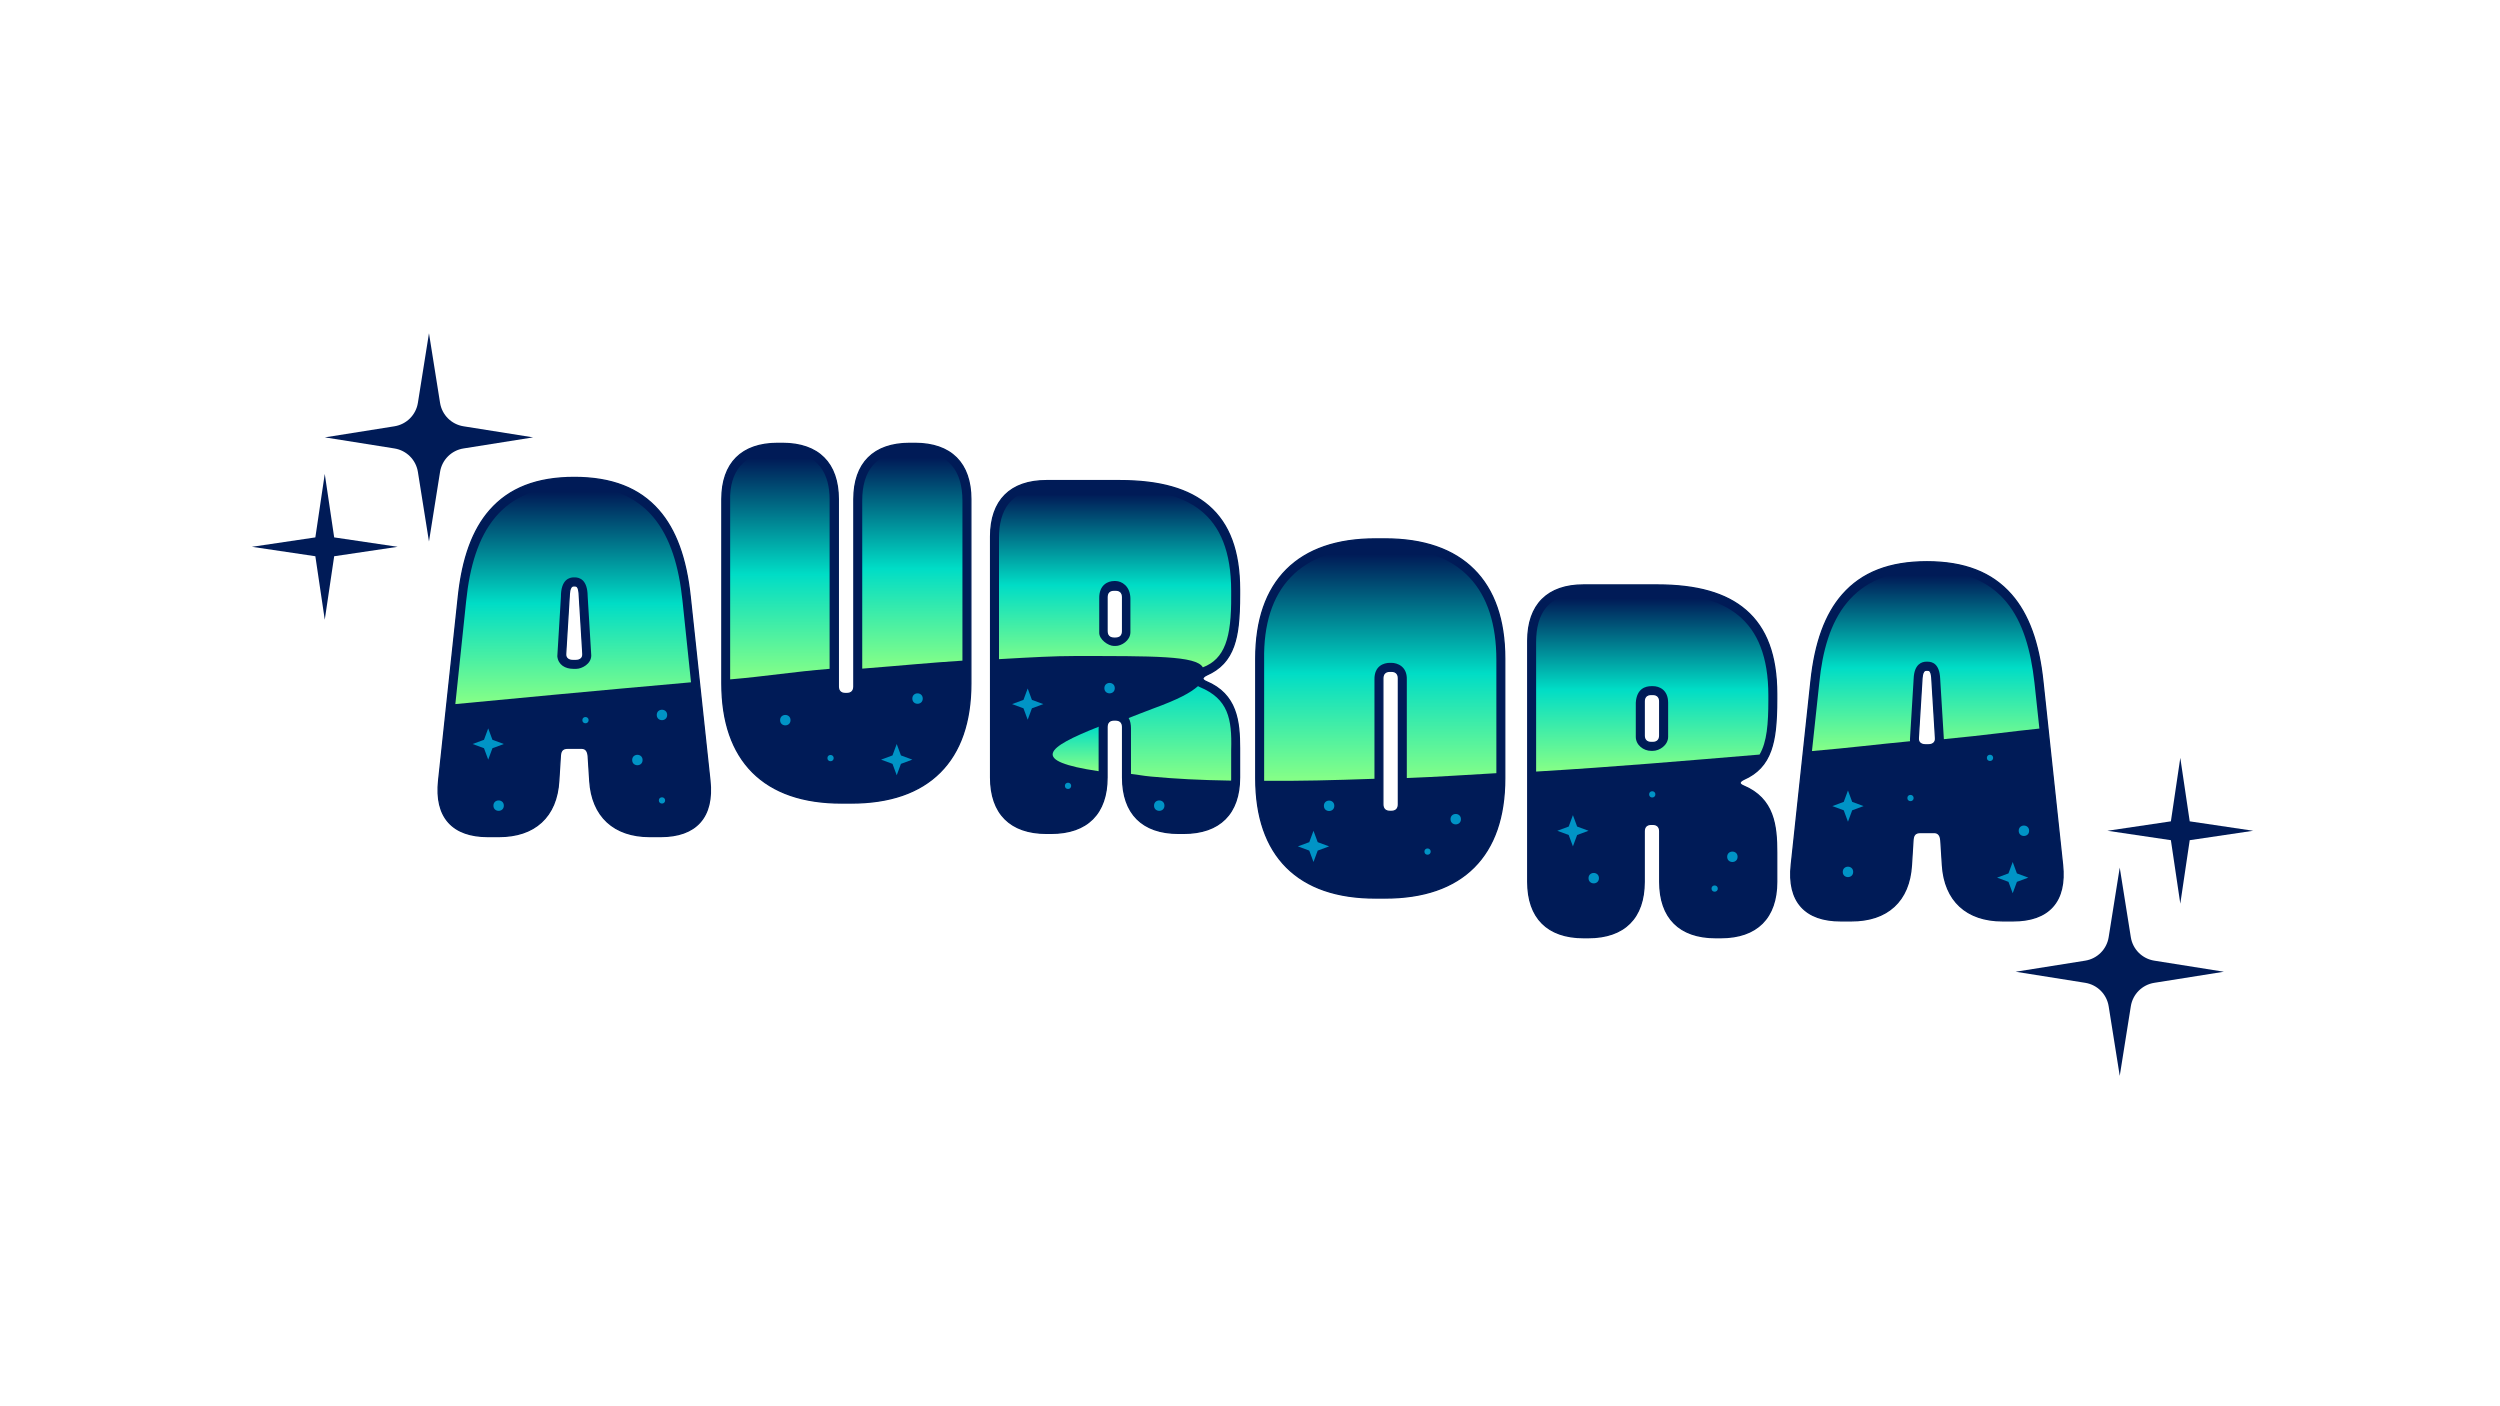 <?xml version="1.0" encoding="UTF-8"?>
<svg xmlns="http://www.w3.org/2000/svg" xmlns:xlink="http://www.w3.org/1999/xlink" viewBox="0 0 1920 1080">
  <defs>
    <style>
      .cls-1 {
        fill: none;
        stroke: #001b57;
      }

      .cls-2 {
        fill: url(#linear-gradient-2);
      }

      .cls-3 {
        fill: url(#linear-gradient-4);
      }

      .cls-4 {
        fill: url(#linear-gradient-3);
      }

      .cls-5 {
        fill: url(#linear-gradient-5);
      }

      .cls-6 {
        fill: #0094c6;
      }

      .cls-7 {
        fill: url(#linear-gradient-8);
      }

      .cls-8 {
        fill: #001b57;
      }

      .cls-9 {
        fill: url(#linear-gradient-7);
      }

      .cls-10 {
        fill: url(#linear-gradient-9);
      }

      .cls-11 {
        fill: url(#linear-gradient-6);
      }

      .cls-12 {
        fill: url(#linear-gradient);
      }
    </style>
    <linearGradient id="linear-gradient" x1="440.2" y1="372.86" x2="440.2" y2="540.75" gradientUnits="userSpaceOnUse">
      <stop offset=".03" stop-color="#001b57"/>
      <stop offset=".54" stop-color="#00ddc6"/>
      <stop offset="1" stop-color="#87ff86"/>
    </linearGradient>
    <linearGradient id="linear-gradient-2" x1="598.94" y1="346.7" x2="598.94" y2="521.77" xlink:href="#linear-gradient"/>
    <linearGradient id="linear-gradient-3" x1="700.67" y1="346.7" x2="700.67" y2="513.51" xlink:href="#linear-gradient"/>
    <linearGradient id="linear-gradient-4" x1="856.39" y1="375.56" x2="856.39" y2="512.52" xlink:href="#linear-gradient"/>
    <linearGradient id="linear-gradient-5" x1="906.19" y1="526.97" x2="906.19" y2="599.53" gradientUnits="userSpaceOnUse">
      <stop offset="0" stop-color="#00ddc6"/>
      <stop offset="1" stop-color="#87ff86"/>
    </linearGradient>
    <linearGradient id="linear-gradient-6" x1="826.14" y1="558.12" x2="826.14" y2="592.29" xlink:href="#linear-gradient-5"/>
    <linearGradient id="linear-gradient-7" x1="1060.03" y1="420.46" x2="1060.03" y2="599.7" gradientUnits="userSpaceOnUse">
      <stop offset=".03" stop-color="#001b57"/>
      <stop offset=".51" stop-color="#00d1bf"/>
      <stop offset=".54" stop-color="#00ddc6"/>
      <stop offset="1" stop-color="#87ff86"/>
    </linearGradient>
    <linearGradient id="linear-gradient-8" x1="1268.91" y1="455.67" x2="1268.91" y2="592.55" xlink:href="#linear-gradient"/>
    <linearGradient id="linear-gradient-9" x1="1478.92" y1="437.95" x2="1478.92" y2="576.83" xlink:href="#linear-gradient"/>
  </defs>
  <g id="Layer_1">
    <g>
      <g>
        <g>
          <path class="cls-8" d="M499.08,641.48c-27.03,0-43.48-15.24-45.14-41.81l-1.23-19.21c-.38-4.53-2.52-6.83-6.36-6.83h-10.22c-4.31,0-6.4,1.99-6.77,6.44l-1.23,19.6c-1.66,26.96-17.69,41.81-45.14,41.81h-8.18c-13.31,0-23.25-3.55-29.54-10.55-6.41-7.13-8.9-17.71-7.43-31.43l15.12-141.02c3.1-29.45,10.95-51.01,24-65.9,14.69-16.77,35.64-24.92,64.06-24.92s49.37,8.15,64.06,24.92c13.05,14.89,20.9,36.45,24,65.9l15.12,141.02c1.48,13.72-1.02,24.3-7.43,31.43-6.29,7-16.23,10.55-29.54,10.55h-8.17ZM440.63,448.96c-2.48,0-3.93,2.17-4.32,6.45l-2.86,46.57c-.16,1.75.29,3.24,1.3,4.34,1.15,1.26,2.94,1.95,5.06,1.95h2.45c2.11,0,3.91-.69,5.06-1.95,1.01-1.11,1.46-2.6,1.31-4.32l-2.86-46.63c-.49-5.32-2.08-6.42-4.31-6.42h-.82Z"/>
          <path class="cls-8" d="M441.04,368.66c58.45,0,81.34,35.56,87.07,89.93l15.12,141.02c2.86,26.57-9.4,40.87-35.97,40.87h-8.17c-26.57,0-42.51-14.71-44.15-40.87l-1.23-19.21c-.41-4.91-2.86-7.77-7.36-7.77h-10.22c-4.91,0-7.36,2.45-7.76,7.35l-1.23,19.62c-1.63,26.57-17.58,40.87-44.14,40.87h-8.18c-26.57,0-38.83-14.31-35.97-40.87l15.12-141.02c5.72-54.36,28.61-89.93,87.06-89.93M439.81,509.27h2.45c4.5,0,7.77-2.86,7.36-7.36l-2.86-46.6c-.41-4.5-1.64-7.36-5.31-7.36h-.82c-3.27,0-4.91,2.86-5.31,7.36l-2.86,46.6c-.41,4.5,2.86,7.36,7.36,7.36M441.04,366.66c-28.72,0-49.92,8.26-64.81,25.26-13.19,15.05-21.12,36.79-24.24,66.46l-15.12,141.01c-1.51,14.02,1.07,24.85,7.68,32.21,6.48,7.22,16.67,10.88,30.28,10.88h8.18c13.8,0,24.83-3.7,32.77-11,8.03-7.37,12.52-18.05,13.36-31.75l1.23-19.62c.32-3.88,2-5.48,5.77-5.48h10.22c2.09,0,4.92.62,5.37,5.93l1.22,19.17c1.7,27.16,18.52,42.75,46.14,42.75h8.17c13.61,0,23.8-3.66,30.28-10.88,6.6-7.35,9.19-18.19,7.68-32.21l-15.12-141.02c-3.12-29.66-11.05-51.4-24.24-66.45-14.89-17-36.09-25.26-64.81-25.26h0ZM437.31,455.47c.51-5.51,2.62-5.51,3.32-5.51h.82c1.48,0,2.85.42,3.32,5.51l2.86,46.57v.03s0,.03,0,.03c.13,1.43-.23,2.66-1.05,3.55-.96,1.05-2.49,1.62-4.32,1.62h-2.45c-1.83,0-3.36-.58-4.32-1.62-.82-.89-1.18-2.12-1.05-3.55v-.03s0-.03,0-.03l2.86-46.57h0Z"/>
        </g>
        <g>
          <path class="cls-8" d="M646.33,615.73c-29.36,0-52.1-7.85-67.59-23.34s-23.34-38.23-23.34-67.59v-141.43c0-27,14.87-41.88,41.88-41.88h3.68c27,0,41.87,14.87,41.87,41.88v143.88c0,3.92,2.44,6.36,6.36,6.36h1.23c3.92,0,6.36-2.44,6.36-6.36v-143.88c0-27,14.87-41.88,41.88-41.88h4.09c27,0,41.87,14.87,41.87,41.88v141.43c0,29.36-7.85,52.1-23.34,67.59-15.48,15.49-38.23,23.34-67.59,23.34h-7.36Z"/>
          <path class="cls-8" d="M702.74,342.5c26.57,0,40.87,14.31,40.87,40.88v141.43c0,58.45-31.47,89.93-89.92,89.93h-7.36c-58.45,0-89.93-31.48-89.93-89.93v-141.43c0-26.57,14.31-40.88,40.88-40.88h3.68c26.57,0,40.87,14.31,40.87,40.88v143.88c0,4.5,2.86,7.36,7.36,7.36h1.23c4.5,0,7.36-2.86,7.36-7.36v-143.88c0-26.57,14.31-40.88,40.88-40.88h4.09M702.74,340.5h-4.09c-27.65,0-42.88,15.23-42.88,42.88v143.88c0,3.41-1.95,5.36-5.36,5.36h-1.23c-3.41,0-5.36-1.95-5.36-5.36v-143.88c0-27.65-15.23-42.88-42.87-42.88h-3.68c-27.65,0-42.88,15.23-42.88,42.88v141.43c0,29.64,7.95,52.62,23.63,68.3,15.68,15.68,38.66,23.63,68.3,23.63h7.36c29.64,0,52.62-7.95,68.3-23.63,15.68-15.68,23.63-38.66,23.63-68.3v-141.43c0-27.65-15.23-42.88-42.87-42.88h0Z"/>
        </g>
        <g>
          <path class="cls-8" d="M905.02,639.03c-27,0-41.87-14.87-41.87-41.87v-38.83c0-3.92-2.44-6.36-6.36-6.36h-1.22c-3.92,0-6.36,2.44-6.36,6.36v38.83c0,27-14.87,41.87-41.87,41.87h-3.68c-27,0-41.88-14.87-41.88-41.87v-185.17c0-27,14.87-41.87,41.88-41.87h56.41c62.03,0,90.93,26.29,90.93,82.75v3.68c0,33.25-3.82,51.81-24.71,61-2.17,1-3.47,2.38-3.44,3.66.02,1.17,1.12,2.29,3.01,3.08,23.22,9.64,25.14,29.33,25.14,50.38v22.48c0,27-14.87,41.87-41.88,41.87h-4.09ZM855.56,452.23c-3.92,0-6.36,2.44-6.36,6.36v26.16c0,3.92,2.44,6.36,6.36,6.36h1.22c3.92,0,6.36-2.44,6.36-6.36v-26.16c0-3.92-2.44-6.36-6.36-6.36h-1.22Z"/>
          <path class="cls-8" d="M860.06,371.11c58.45,0,89.93,23.3,89.93,81.75v3.68c0,32.7-3.68,51.09-24.12,60.08-5.32,2.45-5.32,6.54-.41,8.58,21.66,8.99,24.53,26.98,24.53,49.46v22.48c0,26.57-14.31,40.87-40.88,40.87h-4.09c-26.57,0-40.87-14.31-40.87-40.87v-38.83c0-4.5-2.86-7.36-7.36-7.36h-1.22c-4.5,0-7.36,2.86-7.36,7.36v38.83c0,26.57-14.31,40.87-40.87,40.87h-3.68c-26.57,0-40.88-14.31-40.88-40.87v-185.17c0-26.57,14.31-40.87,40.88-40.87h56.41M855.56,492.1h1.22c4.5,0,7.36-2.86,7.36-7.36v-26.16c0-4.5-2.86-7.36-7.36-7.36h-1.22c-4.5,0-7.36,2.86-7.36,7.36v26.16c0,4.5,2.86,7.36,7.36,7.36M860.06,369.11h-56.41c-27.65,0-42.88,15.23-42.88,42.87v185.17c0,27.65,15.23,42.87,42.88,42.87h3.68c27.65,0,42.87-15.23,42.87-42.87v-38.83c0-3.41,1.95-5.36,5.36-5.36h1.22c3.41,0,5.36,1.95,5.36,5.36v38.83c0,27.65,15.23,42.87,42.87,42.87h4.09c27.65,0,42.88-15.23,42.88-42.87v-22.48c0-20.55-1.99-41.44-25.76-51.31-1.46-.61-2.38-1.44-2.39-2.18-.01-.65.73-1.75,2.88-2.74,10.39-4.57,17-11.66,20.77-22.3,3.2-9.04,4.51-20.52,4.51-39.6v-3.68c0-29.45-7.76-50.49-23.74-64.31-15.12-13.08-37.43-19.44-68.19-19.44h0ZM855.56,490.1c-3.41,0-5.36-1.95-5.36-5.36v-26.16c0-3.41,1.95-5.36,5.36-5.36h1.22c3.41,0,5.36,1.95,5.36,5.36v26.16c0,3.4-1.95,5.36-5.36,5.36h-1.22Z"/>
        </g>
        <g>
          <path class="cls-8" d="M1056.36,688.69c-29.36,0-52.1-7.85-67.59-23.33-15.49-15.48-23.34-38.22-23.34-67.59v-91.97c0-29.36,7.85-52.1,23.34-67.59s38.23-23.34,67.59-23.34h7.35c29.36,0,52.1,7.85,67.59,23.34s23.34,38.23,23.34,67.59v91.97c0,29.36-7.85,52.1-23.34,67.59-15.49,15.48-38.23,23.33-67.59,23.33h-7.35ZM1067.39,514.53c-3.92,0-6.36,2.44-6.36,6.36v96.88c0,3.92,2.44,6.36,6.36,6.36h1.23c3.92,0,6.36-2.44,6.36-6.36v-96.88c0-3.92-2.44-6.36-6.36-6.36h-1.23Z"/>
          <path class="cls-8" d="M1063.71,415.87c58.45,0,89.93,31.48,89.93,89.93v91.97c0,58.45-31.48,89.92-89.93,89.92h-7.35c-58.45,0-89.93-31.47-89.93-89.92v-91.97c0-58.45,31.48-89.93,89.93-89.93h7.35M1067.39,625.13h1.23c4.5,0,7.35-2.86,7.35-7.36v-96.88c0-4.5-2.86-7.36-7.35-7.36h-1.23c-4.5,0-7.36,2.86-7.36,7.36v96.88c0,4.5,2.86,7.36,7.36,7.36M1063.71,413.87h-7.35c-29.64,0-52.62,7.95-68.3,23.63-15.68,15.68-23.63,38.66-23.63,68.3v91.97c0,29.64,7.95,52.62,23.63,68.29,15.68,15.68,38.66,23.63,68.3,23.63h7.35c29.64,0,52.62-7.95,68.3-23.63,15.68-15.68,23.63-38.66,23.63-68.29v-91.97c0-29.64-7.95-52.62-23.63-68.3-15.68-15.68-38.66-23.63-68.3-23.63h0ZM1067.39,623.13c-3.41,0-5.36-1.95-5.36-5.36v-96.88c0-3.4,1.95-5.36,5.36-5.36h1.23c3.4,0,5.35,1.95,5.35,5.36v96.88c0,3.41-1.95,5.36-5.35,5.36h-1.23Z"/>
        </g>
        <g>
          <path class="cls-8" d="M1317.55,719.14c-27,0-41.87-14.87-41.87-41.87v-38.83c0-3.92-2.44-6.36-6.36-6.36h-1.22c-3.92,0-6.36,2.44-6.36,6.36v38.83c0,27-14.87,41.87-41.87,41.87h-3.68c-27,0-41.87-14.87-41.87-41.87v-185.17c0-27,14.87-41.87,41.87-41.87h56.41c62.03,0,90.93,26.29,90.93,82.75v3.68c0,33.25-3.82,51.81-24.71,61-2.17,1-3.47,2.38-3.44,3.66.02,1.17,1.12,2.29,3.02,3.08,23.22,9.64,25.14,29.33,25.14,50.38v22.48c0,27-14.87,41.87-41.88,41.87h-4.09ZM1268.09,532.34c-3.92,0-6.36,2.44-6.36,6.36v26.16c0,3.92,2.44,6.36,6.36,6.36h1.22c3.92,0,6.36-2.44,6.36-6.36v-26.16c0-3.92-2.44-6.36-6.36-6.36h-1.22Z"/>
          <path class="cls-8" d="M1272.59,451.23c58.45,0,89.93,23.3,89.93,81.75v3.68c0,32.7-3.68,51.09-24.12,60.08-5.32,2.45-5.32,6.54-.41,8.58,21.66,8.99,24.52,26.98,24.52,49.46v22.48c0,26.57-14.31,40.87-40.88,40.87h-4.09c-26.57,0-40.87-14.31-40.87-40.87v-38.83c0-4.5-2.86-7.36-7.36-7.36h-1.22c-4.5,0-7.36,2.86-7.36,7.36v38.83c0,26.57-14.31,40.87-40.87,40.87h-3.68c-26.57,0-40.87-14.31-40.87-40.87v-185.17c0-26.57,14.31-40.87,40.87-40.87h56.41M1268.09,572.22h1.22c4.5,0,7.36-2.86,7.36-7.36v-26.16c0-4.5-2.86-7.36-7.36-7.36h-1.22c-4.5,0-7.36,2.86-7.36,7.36v26.16c0,4.5,2.86,7.36,7.36,7.36M1272.59,449.23h-56.41c-27.65,0-42.87,15.23-42.87,42.87v185.17c0,27.65,15.23,42.87,42.87,42.87h3.68c27.65,0,42.87-15.23,42.87-42.87v-38.83c0-3.41,1.95-5.36,5.36-5.36h1.22c3.41,0,5.36,1.95,5.36,5.36v38.83c0,27.65,15.23,42.87,42.87,42.87h4.09c27.65,0,42.88-15.23,42.88-42.87v-22.48c0-20.55-1.99-41.44-25.76-51.31-1.46-.61-2.38-1.45-2.4-2.18-.01-.65.73-1.75,2.88-2.74,10.39-4.57,17-11.66,20.77-22.3,3.2-9.04,4.51-20.52,4.51-39.6v-3.68c0-29.45-7.76-50.49-23.74-64.31-15.12-13.08-37.43-19.44-68.19-19.44h0ZM1268.09,570.22c-3.41,0-5.36-1.95-5.36-5.36v-26.16c0-3.41,1.95-5.36,5.36-5.36h1.22c3.41,0,5.36,1.95,5.36,5.36v26.16c0,3.4-1.95,5.36-5.36,5.36h-1.22Z"/>
        </g>
        <g>
          <path class="cls-8" d="M1537.91,706.24c-27.03,0-43.48-15.24-45.14-41.81l-1.22-19.21c-.38-4.53-2.52-6.83-6.36-6.83h-10.22c-4.31,0-6.4,1.99-6.77,6.44l-1.22,19.6c-1.66,26.96-17.69,41.81-45.14,41.81h-8.17c-13.32,0-23.26-3.55-29.54-10.55-6.4-7.13-8.9-17.71-7.42-31.43l15.12-141.02c3.1-29.45,10.95-51.01,24-65.9,14.69-16.77,35.65-24.92,64.06-24.92s49.37,8.15,64.06,24.92c13.05,14.89,20.9,36.45,24,65.9l15.12,141.02c1.48,13.72-1.02,24.3-7.42,31.43-6.29,7-16.23,10.55-29.54,10.55h-8.17ZM1479.46,513.72c-2.48,0-3.93,2.17-4.32,6.45l-2.86,46.57c-.16,1.75.29,3.24,1.3,4.34,1.15,1.26,2.94,1.95,5.06,1.95h2.45c2.11,0,3.91-.69,5.06-1.95,1.01-1.11,1.46-2.6,1.31-4.32l-2.87-46.63c-.48-5.32-2.07-6.42-4.31-6.42h-.82Z"/>
          <path class="cls-8" d="M1479.87,433.42c58.45,0,81.34,35.56,87.06,89.93l15.12,141.02c2.86,26.57-9.4,40.87-35.97,40.87h-8.17c-26.57,0-42.51-14.71-44.15-40.87l-1.22-19.21c-.41-4.91-2.86-7.77-7.36-7.77h-10.22c-4.9,0-7.35,2.45-7.77,7.35l-1.22,19.62c-1.64,26.57-17.58,40.87-44.15,40.87h-8.17c-26.57,0-38.83-14.31-35.97-40.87l15.12-141.02c5.72-54.36,28.62-89.93,87.07-89.93M1478.64,574.03h2.45c4.5,0,7.77-2.86,7.36-7.36l-2.86-46.6c-.41-4.5-1.63-7.36-5.31-7.36h-.82c-3.27,0-4.9,2.86-5.31,7.36l-2.86,46.6c-.41,4.5,2.86,7.36,7.36,7.36M1479.87,431.42c-28.72,0-49.92,8.26-64.81,25.26-13.19,15.05-21.12,36.79-24.25,66.46l-15.12,141.01c-1.51,14.02,1.07,24.85,7.67,32.2,6.48,7.22,16.67,10.88,30.29,10.88h8.17c13.8,0,24.83-3.7,32.78-11,8.03-7.37,12.52-18.05,13.37-31.75l1.22-19.62c.33-3.88,2-5.48,5.77-5.48h10.22c2.09,0,4.92.61,5.37,5.93l1.22,19.17c1.7,27.17,18.52,42.75,46.14,42.75h8.17c13.61,0,23.8-3.66,30.29-10.88,6.6-7.35,9.18-18.19,7.67-32.2l-15.12-141.02c-3.12-29.66-11.05-51.4-24.24-66.45-14.89-17-36.09-25.26-64.81-25.26h0ZM1476.14,520.23c.51-5.51,2.62-5.51,3.32-5.51h.82c1.19,0,2.81,0,3.32,5.51l2.86,46.57v.03s0,.03,0,.03c.13,1.43-.23,2.66-1.05,3.55-.96,1.05-2.49,1.62-4.32,1.62h-2.45c-1.83,0-3.36-.58-4.32-1.62-.82-.89-1.18-2.12-1.05-3.55v-.03s0-.03,0-.03l2.86-46.57h0Z"/>
        </g>
      </g>
      <g>
        <g>
          <path class="cls-1" d="M499.08,641.48c-27.03,0-43.48-15.24-45.14-41.81l-1.23-19.21c-.38-4.53-2.52-6.83-6.36-6.83h-10.22c-4.31,0-6.4,1.99-6.77,6.44l-1.23,19.6c-1.66,26.96-17.69,41.81-45.14,41.81h-8.18c-13.31,0-23.25-3.55-29.54-10.55-6.41-7.13-8.9-17.71-7.43-31.43l15.12-141.02c3.1-29.45,10.95-51.01,24-65.9,14.69-16.77,35.64-24.92,64.06-24.92s49.37,8.15,64.06,24.92c13.05,14.89,20.9,36.45,24,65.9l15.12,141.02c1.48,13.72-1.02,24.3-7.43,31.43-6.29,7-16.23,10.55-29.54,10.55h-8.17ZM440.63,448.96c-2.48,0-3.93,2.17-4.32,6.45l-2.86,46.57c-.16,1.75.29,3.24,1.3,4.34,1.15,1.26,2.94,1.95,5.06,1.95h2.45c2.11,0,3.91-.69,5.06-1.95,1.01-1.11,1.46-2.6,1.31-4.32l-2.86-46.63c-.49-5.32-2.08-6.42-4.31-6.42h-.82Z"/>
          <path class="cls-1" d="M441.04,368.66c58.45,0,81.34,35.56,87.07,89.93l15.12,141.02c2.86,26.57-9.4,40.87-35.97,40.87h-8.17c-26.57,0-42.51-14.71-44.15-40.87l-1.23-19.21c-.41-4.91-2.86-7.77-7.36-7.77h-10.22c-4.91,0-7.36,2.45-7.76,7.35l-1.23,19.62c-1.63,26.57-17.58,40.87-44.14,40.87h-8.18c-26.57,0-38.83-14.31-35.97-40.87l15.12-141.02c5.72-54.36,28.61-89.93,87.06-89.93M439.81,509.27h2.45c4.5,0,7.77-2.86,7.36-7.36l-2.86-46.6c-.41-4.5-1.64-7.36-5.31-7.36h-.82c-3.27,0-4.91,2.86-5.31,7.36l-2.86,46.6c-.41,4.5,2.86,7.36,7.36,7.36M441.04,366.66c-28.72,0-49.92,8.26-64.81,25.26-13.19,15.05-21.12,36.79-24.24,66.46l-15.12,141.01c-1.51,14.02,1.07,24.85,7.68,32.21,6.48,7.22,16.67,10.88,30.28,10.88h8.18c13.8,0,24.83-3.7,32.77-11,8.03-7.37,12.52-18.05,13.36-31.75l1.23-19.62c.32-3.88,2-5.48,5.77-5.48h10.22c2.09,0,4.92.62,5.37,5.93l1.22,19.17c1.7,27.16,18.52,42.75,46.14,42.75h8.17c13.61,0,23.8-3.66,30.28-10.88,6.6-7.35,9.19-18.19,7.68-32.21l-15.12-141.02c-3.12-29.66-11.05-51.4-24.24-66.45-14.89-17-36.09-25.26-64.81-25.26h0ZM437.31,455.47c.51-5.51,2.62-5.51,3.32-5.51h.82c1.48,0,2.85.42,3.32,5.51l2.86,46.57v.03s0,.03,0,.03c.13,1.43-.23,2.66-1.05,3.55-.96,1.05-2.49,1.62-4.32,1.62h-2.45c-1.83,0-3.36-.58-4.32-1.62-.82-.89-1.18-2.12-1.05-3.55v-.03s0-.03,0-.03l2.86-46.57h0Z"/>
        </g>
        <g>
          <path class="cls-1" d="M646.33,615.73c-29.36,0-52.1-7.85-67.59-23.34s-23.34-38.23-23.34-67.59v-141.43c0-27,14.87-41.88,41.88-41.88h3.68c27,0,41.87,14.87,41.87,41.88v143.88c0,3.92,2.44,6.36,6.36,6.36h1.23c3.92,0,6.36-2.44,6.36-6.36v-143.88c0-27,14.87-41.88,41.88-41.88h4.09c27,0,41.87,14.87,41.87,41.88v141.43c0,29.36-7.85,52.1-23.34,67.59-15.48,15.49-38.23,23.34-67.59,23.34h-7.36Z"/>
          <path class="cls-1" d="M702.74,342.5c26.57,0,40.87,14.31,40.87,40.88v141.43c0,58.45-31.47,89.93-89.92,89.93h-7.36c-58.45,0-89.93-31.48-89.93-89.93v-141.43c0-26.57,14.31-40.88,40.88-40.88h3.68c26.57,0,40.87,14.31,40.87,40.88v143.88c0,4.5,2.86,7.36,7.36,7.36h1.23c4.5,0,7.36-2.86,7.36-7.36v-143.88c0-26.57,14.31-40.88,40.88-40.88h4.09M702.74,340.5h-4.09c-27.65,0-42.88,15.23-42.88,42.88v143.88c0,3.41-1.95,5.36-5.36,5.36h-1.23c-3.41,0-5.36-1.95-5.36-5.36v-143.88c0-27.65-15.23-42.88-42.87-42.88h-3.68c-27.65,0-42.88,15.23-42.88,42.88v141.43c0,29.64,7.95,52.62,23.63,68.3,15.68,15.68,38.66,23.63,68.3,23.63h7.36c29.64,0,52.62-7.95,68.3-23.63,15.68-15.68,23.63-38.66,23.63-68.3v-141.43c0-27.65-15.23-42.88-42.87-42.88h0Z"/>
        </g>
        <g>
          <path class="cls-1" d="M905.02,639.03c-27,0-41.87-14.87-41.87-41.87v-38.83c0-3.92-2.44-6.36-6.36-6.36h-1.22c-3.92,0-6.36,2.44-6.36,6.36v38.83c0,27-14.87,41.87-41.87,41.87h-3.68c-27,0-41.88-14.87-41.88-41.87v-185.17c0-27,14.87-41.87,41.88-41.87h56.41c62.03,0,90.93,26.29,90.93,82.75v3.68c0,33.25-3.82,51.81-24.71,61-2.17,1-3.47,2.38-3.44,3.66.02,1.17,1.12,2.29,3.01,3.08,23.22,9.64,25.14,29.33,25.14,50.38v22.48c0,27-14.87,41.87-41.88,41.87h-4.09ZM855.56,452.23c-3.92,0-6.36,2.44-6.36,6.36v26.16c0,3.92,2.44,6.36,6.36,6.36h1.22c3.92,0,6.36-2.44,6.36-6.36v-26.16c0-3.92-2.44-6.36-6.36-6.36h-1.22Z"/>
          <path class="cls-1" d="M860.06,371.11c58.45,0,89.93,23.3,89.93,81.75v3.68c0,32.7-3.68,51.09-24.12,60.08-5.32,2.45-5.32,6.54-.41,8.58,21.66,8.99,24.53,26.98,24.53,49.46v22.48c0,26.57-14.31,40.87-40.88,40.87h-4.09c-26.57,0-40.87-14.31-40.87-40.87v-38.83c0-4.5-2.86-7.36-7.36-7.36h-1.22c-4.5,0-7.36,2.86-7.36,7.36v38.83c0,26.57-14.31,40.87-40.87,40.87h-3.68c-26.57,0-40.88-14.31-40.88-40.87v-185.17c0-26.57,14.31-40.87,40.88-40.87h56.41M855.56,492.1h1.22c4.5,0,7.36-2.86,7.36-7.36v-26.16c0-4.5-2.86-7.36-7.36-7.36h-1.22c-4.5,0-7.36,2.86-7.36,7.36v26.16c0,4.5,2.86,7.36,7.36,7.36M860.06,369.11h-56.41c-27.65,0-42.88,15.23-42.88,42.87v185.17c0,27.65,15.23,42.87,42.88,42.87h3.68c27.65,0,42.87-15.23,42.87-42.87v-38.83c0-3.41,1.95-5.36,5.36-5.36h1.22c3.41,0,5.36,1.95,5.36,5.36v38.83c0,27.65,15.23,42.87,42.87,42.87h4.09c27.65,0,42.88-15.23,42.88-42.87v-22.48c0-20.55-1.99-41.44-25.76-51.31-1.46-.61-2.38-1.44-2.39-2.18-.01-.65.73-1.75,2.88-2.74,10.39-4.57,17-11.66,20.77-22.3,3.2-9.04,4.51-20.52,4.51-39.6v-3.68c0-29.45-7.76-50.49-23.74-64.31-15.12-13.08-37.43-19.44-68.19-19.44h0ZM855.56,490.1c-3.41,0-5.36-1.95-5.36-5.36v-26.16c0-3.41,1.95-5.36,5.36-5.36h1.22c3.41,0,5.36,1.95,5.36,5.36v26.16c0,3.4-1.95,5.36-5.36,5.36h-1.22Z"/>
        </g>
        <g>
          <path class="cls-1" d="M1056.36,688.69c-29.36,0-52.1-7.85-67.59-23.33-15.49-15.48-23.34-38.22-23.34-67.59v-91.97c0-29.36,7.85-52.1,23.34-67.59s38.23-23.34,67.59-23.34h7.35c29.36,0,52.1,7.85,67.59,23.34s23.34,38.23,23.34,67.59v91.97c0,29.36-7.85,52.1-23.34,67.59-15.49,15.48-38.23,23.33-67.59,23.33h-7.35ZM1067.39,514.53c-3.92,0-6.36,2.44-6.36,6.36v96.88c0,3.92,2.44,6.36,6.36,6.36h1.23c3.92,0,6.36-2.44,6.36-6.36v-96.88c0-3.92-2.44-6.36-6.36-6.36h-1.23Z"/>
          <path class="cls-1" d="M1063.71,415.87c58.45,0,89.93,31.48,89.93,89.93v91.97c0,58.45-31.48,89.92-89.93,89.92h-7.35c-58.45,0-89.93-31.47-89.93-89.92v-91.97c0-58.45,31.48-89.93,89.93-89.93h7.35M1067.39,625.13h1.23c4.5,0,7.35-2.86,7.35-7.36v-96.88c0-4.5-2.86-7.36-7.35-7.36h-1.23c-4.5,0-7.36,2.86-7.36,7.36v96.88c0,4.5,2.86,7.36,7.36,7.36M1063.71,413.87h-7.35c-29.64,0-52.62,7.95-68.3,23.63-15.68,15.68-23.63,38.66-23.63,68.3v91.97c0,29.64,7.95,52.62,23.63,68.29,15.68,15.68,38.66,23.63,68.3,23.63h7.35c29.64,0,52.62-7.95,68.3-23.63,15.68-15.68,23.63-38.66,23.63-68.29v-91.97c0-29.64-7.95-52.62-23.63-68.3-15.68-15.68-38.66-23.63-68.3-23.63h0ZM1067.39,623.13c-3.41,0-5.36-1.95-5.36-5.36v-96.88c0-3.4,1.95-5.36,5.36-5.36h1.23c3.4,0,5.35,1.95,5.35,5.36v96.88c0,3.41-1.95,5.36-5.35,5.36h-1.23Z"/>
        </g>
        <g>
          <path class="cls-1" d="M1317.55,719.14c-27,0-41.87-14.87-41.87-41.87v-38.83c0-3.92-2.44-6.36-6.36-6.36h-1.22c-3.92,0-6.36,2.44-6.36,6.36v38.83c0,27-14.87,41.87-41.87,41.87h-3.68c-27,0-41.87-14.87-41.87-41.87v-185.17c0-27,14.87-41.87,41.87-41.87h56.41c62.03,0,90.93,26.29,90.93,82.75v3.68c0,33.25-3.82,51.81-24.71,61-2.17,1-3.47,2.38-3.44,3.66.02,1.17,1.12,2.29,3.02,3.08,23.22,9.64,25.14,29.33,25.14,50.38v22.48c0,27-14.87,41.87-41.88,41.87h-4.09ZM1268.09,532.34c-3.92,0-6.36,2.44-6.36,6.36v26.16c0,3.92,2.44,6.36,6.36,6.36h1.22c3.92,0,6.36-2.44,6.36-6.36v-26.16c0-3.92-2.44-6.36-6.36-6.36h-1.22Z"/>
          <path class="cls-1" d="M1272.59,451.23c58.45,0,89.93,23.3,89.93,81.75v3.68c0,32.7-3.68,51.09-24.12,60.08-5.32,2.45-5.32,6.54-.41,8.58,21.66,8.99,24.52,26.98,24.52,49.46v22.48c0,26.57-14.31,40.87-40.88,40.87h-4.09c-26.57,0-40.87-14.31-40.87-40.87v-38.83c0-4.5-2.86-7.36-7.36-7.36h-1.22c-4.5,0-7.36,2.86-7.36,7.36v38.83c0,26.57-14.31,40.87-40.87,40.87h-3.68c-26.57,0-40.87-14.31-40.87-40.87v-185.17c0-26.57,14.31-40.87,40.87-40.87h56.41M1268.09,572.22h1.22c4.5,0,7.36-2.86,7.36-7.36v-26.16c0-4.5-2.86-7.36-7.36-7.36h-1.22c-4.5,0-7.36,2.86-7.36,7.36v26.16c0,4.5,2.86,7.36,7.36,7.36M1272.59,449.23h-56.41c-27.65,0-42.87,15.23-42.87,42.87v185.17c0,27.65,15.23,42.87,42.87,42.87h3.68c27.65,0,42.87-15.23,42.87-42.87v-38.83c0-3.41,1.95-5.36,5.36-5.36h1.22c3.41,0,5.36,1.95,5.36,5.36v38.83c0,27.65,15.23,42.87,42.87,42.87h4.09c27.65,0,42.88-15.23,42.88-42.87v-22.48c0-20.55-1.99-41.44-25.76-51.31-1.46-.61-2.38-1.45-2.4-2.18-.01-.65.73-1.75,2.88-2.74,10.39-4.57,17-11.66,20.77-22.3,3.2-9.04,4.51-20.52,4.51-39.6v-3.68c0-29.45-7.76-50.49-23.74-64.31-15.12-13.08-37.43-19.44-68.19-19.44h0ZM1268.09,570.22c-3.41,0-5.36-1.95-5.36-5.36v-26.16c0-3.41,1.95-5.36,5.36-5.36h1.22c3.41,0,5.36,1.95,5.36,5.36v26.16c0,3.4-1.95,5.36-5.36,5.36h-1.22Z"/>
        </g>
        <g>
          <path class="cls-1" d="M1537.91,706.24c-27.03,0-43.48-15.24-45.14-41.81l-1.22-19.21c-.38-4.53-2.52-6.83-6.36-6.83h-10.22c-4.31,0-6.4,1.99-6.77,6.44l-1.22,19.6c-1.66,26.96-17.69,41.81-45.14,41.81h-8.17c-13.32,0-23.26-3.55-29.54-10.55-6.4-7.13-8.9-17.71-7.42-31.43l15.12-141.02c3.1-29.45,10.95-51.01,24-65.9,14.69-16.77,35.65-24.92,64.06-24.92s49.37,8.15,64.06,24.92c13.05,14.89,20.9,36.45,24,65.9l15.12,141.02c1.48,13.72-1.02,24.3-7.42,31.43-6.29,7-16.23,10.55-29.54,10.55h-8.17ZM1479.46,513.72c-2.48,0-3.93,2.17-4.32,6.45l-2.86,46.57c-.16,1.75.29,3.24,1.3,4.34,1.15,1.26,2.94,1.95,5.06,1.95h2.45c2.11,0,3.91-.69,5.06-1.95,1.01-1.11,1.46-2.6,1.31-4.32l-2.87-46.63c-.48-5.32-2.07-6.42-4.31-6.42h-.82Z"/>
          <path class="cls-1" d="M1479.87,433.42c58.45,0,81.34,35.56,87.06,89.93l15.12,141.02c2.86,26.57-9.4,40.87-35.97,40.87h-8.17c-26.57,0-42.51-14.71-44.15-40.87l-1.22-19.21c-.41-4.91-2.86-7.77-7.36-7.77h-10.22c-4.9,0-7.35,2.45-7.77,7.35l-1.22,19.62c-1.64,26.57-17.58,40.87-44.15,40.87h-8.17c-26.57,0-38.83-14.31-35.97-40.87l15.12-141.02c5.72-54.36,28.62-89.93,87.07-89.93M1478.64,574.03h2.45c4.5,0,7.77-2.86,7.36-7.36l-2.86-46.6c-.41-4.5-1.63-7.36-5.31-7.36h-.82c-3.27,0-4.9,2.86-5.31,7.36l-2.86,46.6c-.41,4.5,2.86,7.36,7.36,7.36M1479.87,431.42c-28.72,0-49.92,8.26-64.81,25.26-13.19,15.05-21.12,36.79-24.25,66.46l-15.12,141.01c-1.51,14.02,1.07,24.85,7.67,32.2,6.48,7.22,16.67,10.88,30.29,10.88h8.17c13.8,0,24.83-3.7,32.78-11,8.03-7.37,12.52-18.05,13.37-31.75l1.22-19.62c.33-3.88,2-5.48,5.77-5.48h10.22c2.09,0,4.92.61,5.37,5.93l1.22,19.17c1.7,27.17,18.52,42.75,46.14,42.75h8.17c13.61,0,23.8-3.66,30.29-10.88,6.6-7.35,9.18-18.19,7.67-32.2l-15.12-141.02c-3.12-29.66-11.05-51.4-24.24-66.45-14.89-17-36.09-25.26-64.81-25.26h0ZM1476.14,520.23c.51-5.51,2.62-5.51,3.32-5.51h.82c1.19,0,2.81,0,3.32,5.51l2.86,46.57v.03s0,.03,0,.03c.13,1.43-.23,2.66-1.05,3.55-.96,1.05-2.49,1.62-4.32,1.62h-2.45c-1.83,0-3.36-.58-4.32-1.62-.82-.89-1.18-2.12-1.05-3.55v-.03s0-.03,0-.03l2.86-46.57h0Z"/>
        </g>
      </g>
    </g>
    <path class="cls-8" d="M320.94,309.39l8.51-53.47,8.51,53.47c1.47,9.26,8.74,16.53,18,18l53.47,8.51-53.47,8.51c-9.26,1.47-16.53,8.74-18,18l-8.51,53.47-8.51-53.47c-1.47-9.26-8.74-16.53-18-18l-53.47-8.51,53.47-8.51c9.26-1.47,16.53-8.74,18-18Z"/>
    <path class="cls-8" d="M1619.45,719.78l8.51-53.47,8.51,53.47c1.47,9.26,8.74,16.53,18,18l53.47,8.51-53.47,8.51c-9.26,1.47-16.53,8.74-18,18l-8.51,53.47-8.51-53.47c-1.47-9.26-8.74-16.53-18-18l-53.47-8.51,53.47-8.51c9.26-1.47,16.53-8.74,18-18Z"/>
    <polygon class="cls-8" points="1674.47 582.04 1681.7 630.79 1730.45 638.03 1681.7 645.26 1674.47 694.01 1667.24 645.26 1618.49 638.03 1667.24 630.79 1674.47 582.04"/>
    <path class="cls-12" d="M524.17,461.59c-5.47-53.06-26.34-88.73-83.08-88.73s-77.61,35.68-83.08,88.73l-8.31,79.15c34.85-3.34,104.98-10.01,181-16.73l-6.53-62.42ZM442.53,513.67h-2.33c-6.01,0-11.53-3.01-12.18-9.65l2.76-45.47c-.1-13.73,6.77-15.13,9.87-15.13h.81c3.52,0,9.77,1.7,9.87,14.49l2.76,45.47c0,6.54-7.27,10.3-11.55,10.3Z"/>
    <path class="cls-2" d="M637.13,383.31v130.36c-27.99,2.22-47.84,5.66-76.37,8.1v-137.38c-.65-21.33,9.95-37.69,36.52-37.69h3.69c29.1,0,36.16,19.24,36.16,36.61Z"/>
    <path class="cls-4" d="M739.15,384.39v122.99c-25.86,1.64-46.21,3.73-76.96,6.13v-129.12c0-22.06,9.86-37.69,36.43-37.69h4.09c26.57,0,36.43,15.86,36.43,37.69Z"/>
    <path class="cls-3" d="M858.77,375.56h-56.38c-26.57,0-35.16,16.85-35.16,37.45v93.22c26.04-1.51,43.05-2.4,57.54-2.4,61.05,0,94.11-.28,99,8.69,16.82-6.4,22.05-22.6,21.77-54.95v-3.69c0-60.73-33.9-78.33-86.77-78.33ZM868.14,485.78c-.14,6.22-6.86,10.32-11.35,10.32h-1.24c-4.49,0-11.54-5.1-11.35-10.32v-26.17c-.19-10.61,6.89-13.38,11.38-13.38h1.24c4.49,0,11.19,3.76,11.33,13.38v26.17Z"/>
    <path class="cls-5" d="M945.54,575.71v22.48c0,.44,0,.89-.04,1.33-24.7-.4-42.48-1.38-61.36-3.11-7.29-.67-9.51-1.38-15.55-2.04v-35.01c0-2.8-.49-5.86-1.81-7.91,7.38-2.76,9.77-3.95,18.25-7.06,20.22-7.38,29-12.22,35.04-17.42.4.27.84.49,1.38.71,21.68,9.02,24.77,24.1,24.1,48.03Z"/>
    <path class="cls-11" d="M843.83,558.12c-.04.4-.09.8-.09,1.24v32.92c-52.83-7.86-40.97-17.91.09-34.17Z"/>
    <path class="cls-9" d="M1149.21,506.8v87c-26.44,1.51-43.59,2.75-68.78,3.73v-75.62c.33-10.14-7.34-12.85-11.83-12.85h-1.2c-4.53,0-12.04,2.25-11.81,12.85v76.2c-33.32,1.16-56.03,1.73-84.73,1.56v-92.86c-.99-54.37,27.05-86.34,85.48-86.34h7.38c58.43,0,85.49,32.17,85.49,86.34Z"/>
    <path class="cls-7" d="M1272.59,455.67h-56.43c-27.46,0-36.42,15.96-36.42,37.45v99.44c61.27-3.64,113.7-8.25,171.59-13.05,5.7-9.61,6.76-23.87,6.76-41.82v-3.69c0-59.06-32.73-78.32-85.5-78.32ZM1281.13,565.9c0,6.32-6.58,10.77-11.81,10.77h-1.2c-5.9,0-11.83-4.44-11.83-10.77v-26.17c.66-10.97,7.49-12.77,12.02-12.77h1.2c4.49,0,11.62,2.56,11.62,12.77v26.17Z"/>
    <path class="cls-10" d="M1566.25,559.54c-21.11,2.13-40.34,4.98-73.36,8.13l-2.84-46.56c-.53-11.45-6.09-12.95-9.78-12.95h-.8c-3.29,0-9.34,1.65-9.77,12.95l-2.84,46.56c-.04.58-.04,1.11.04,1.6-25.86,2.44-45.32,4.98-75.31,7.55l5.64-52.47c4.8-48.66,24.17-86.4,82.64-86.4s77,36.53,82.6,86.4l3.78,35.19Z"/>
    <polygon class="cls-8" points="249.42 363.97 256.65 412.72 305.41 419.95 256.65 427.19 249.42 475.94 242.19 427.19 193.44 419.95 242.19 412.72 249.42 363.97"/>
  </g>
  <g id="Layer_2">
    <circle class="cls-6" cx="489.51" cy="583.7" r="4"/>
    <polygon class="cls-6" points="374.95 559.4 378.19 568.16 386.95 571.4 378.19 574.64 374.95 583.4 371.71 574.64 362.96 571.4 371.71 568.16 374.95 559.4"/>
    <polygon class="cls-6" points="688.68 571.4 691.92 580.16 700.67 583.4 691.92 586.64 688.68 595.39 685.44 586.64 676.68 583.4 685.44 580.16 688.68 571.4"/>
    <polygon class="cls-6" points="789.27 528.75 792.51 537.51 801.27 540.75 792.51 543.99 789.27 552.74 786.03 543.99 777.27 540.75 786.03 537.51 789.27 528.75"/>
    <polygon class="cls-6" points="1008.76 638.03 1012 646.78 1020.75 650.02 1012 653.26 1008.76 662.02 1005.52 653.26 996.76 650.02 1005.52 646.78 1008.76 638.03"/>
    <polygon class="cls-6" points="1208 626.03 1211.24 634.79 1220 638.03 1211.24 641.27 1208 650.02 1204.76 641.27 1196 638.03 1204.76 634.79 1208 626.03"/>
    <polygon class="cls-6" points="1419.24 607.09 1422.48 615.84 1431.24 619.08 1422.48 622.32 1419.24 631.08 1416 622.32 1407.24 619.08 1416 615.84 1419.24 607.09"/>
    <polygon class="cls-6" points="1545.75 662.02 1548.99 670.78 1557.74 674.02 1548.99 677.26 1545.75 686.01 1542.51 677.26 1533.75 674.02 1542.51 670.78 1545.75 662.02"/>
    <circle class="cls-6" cx="508.39" cy="614.73" r="2.4"/>
    <circle class="cls-6" cx="603.12" cy="553.08" r="4"/>
    <circle class="cls-6" cx="637.85" cy="582.22" r="2.4"/>
    <circle class="cls-6" cx="852.16" cy="528.5" r="4"/>
    <circle class="cls-6" cx="890.3" cy="618.73" r="4"/>
    <circle class="cls-6" cx="382.95" cy="618.73" r="4"/>
    <circle class="cls-6" cx="820.24" cy="603.53" r="2.4"/>
    <circle class="cls-6" cx="704.67" cy="536.5" r="4"/>
    <circle class="cls-6" cx="1118" cy="629.13" r="4"/>
    <circle class="cls-6" cx="1020.75" cy="618.86" r="4"/>
    <circle class="cls-6" cx="1223.99" cy="674.43" r="4"/>
    <circle class="cls-6" cx="1096.35" cy="654.02" r="2.4"/>
    <circle class="cls-6" cx="1268.91" cy="610.08" r="2.4"/>
    <circle class="cls-6" cx="1330.47" cy="658.02" r="4"/>
    <circle class="cls-6" cx="1316.84" cy="682.43" r="2.4"/>
    <circle class="cls-6" cx="1554.37" cy="638.03" r="4"/>
    <circle class="cls-6" cx="1467.25" cy="612.89" r="2.4"/>
    <circle class="cls-6" cx="1528.31" cy="582.04" r="2.4"/>
    <circle class="cls-6" cx="1419.24" cy="669.62" r="4"/>
    <circle class="cls-6" cx="508.39" cy="549.08" r="4"/>
    <circle class="cls-6" cx="449.64" cy="553.08" r="2.4"/>
  </g>
</svg>